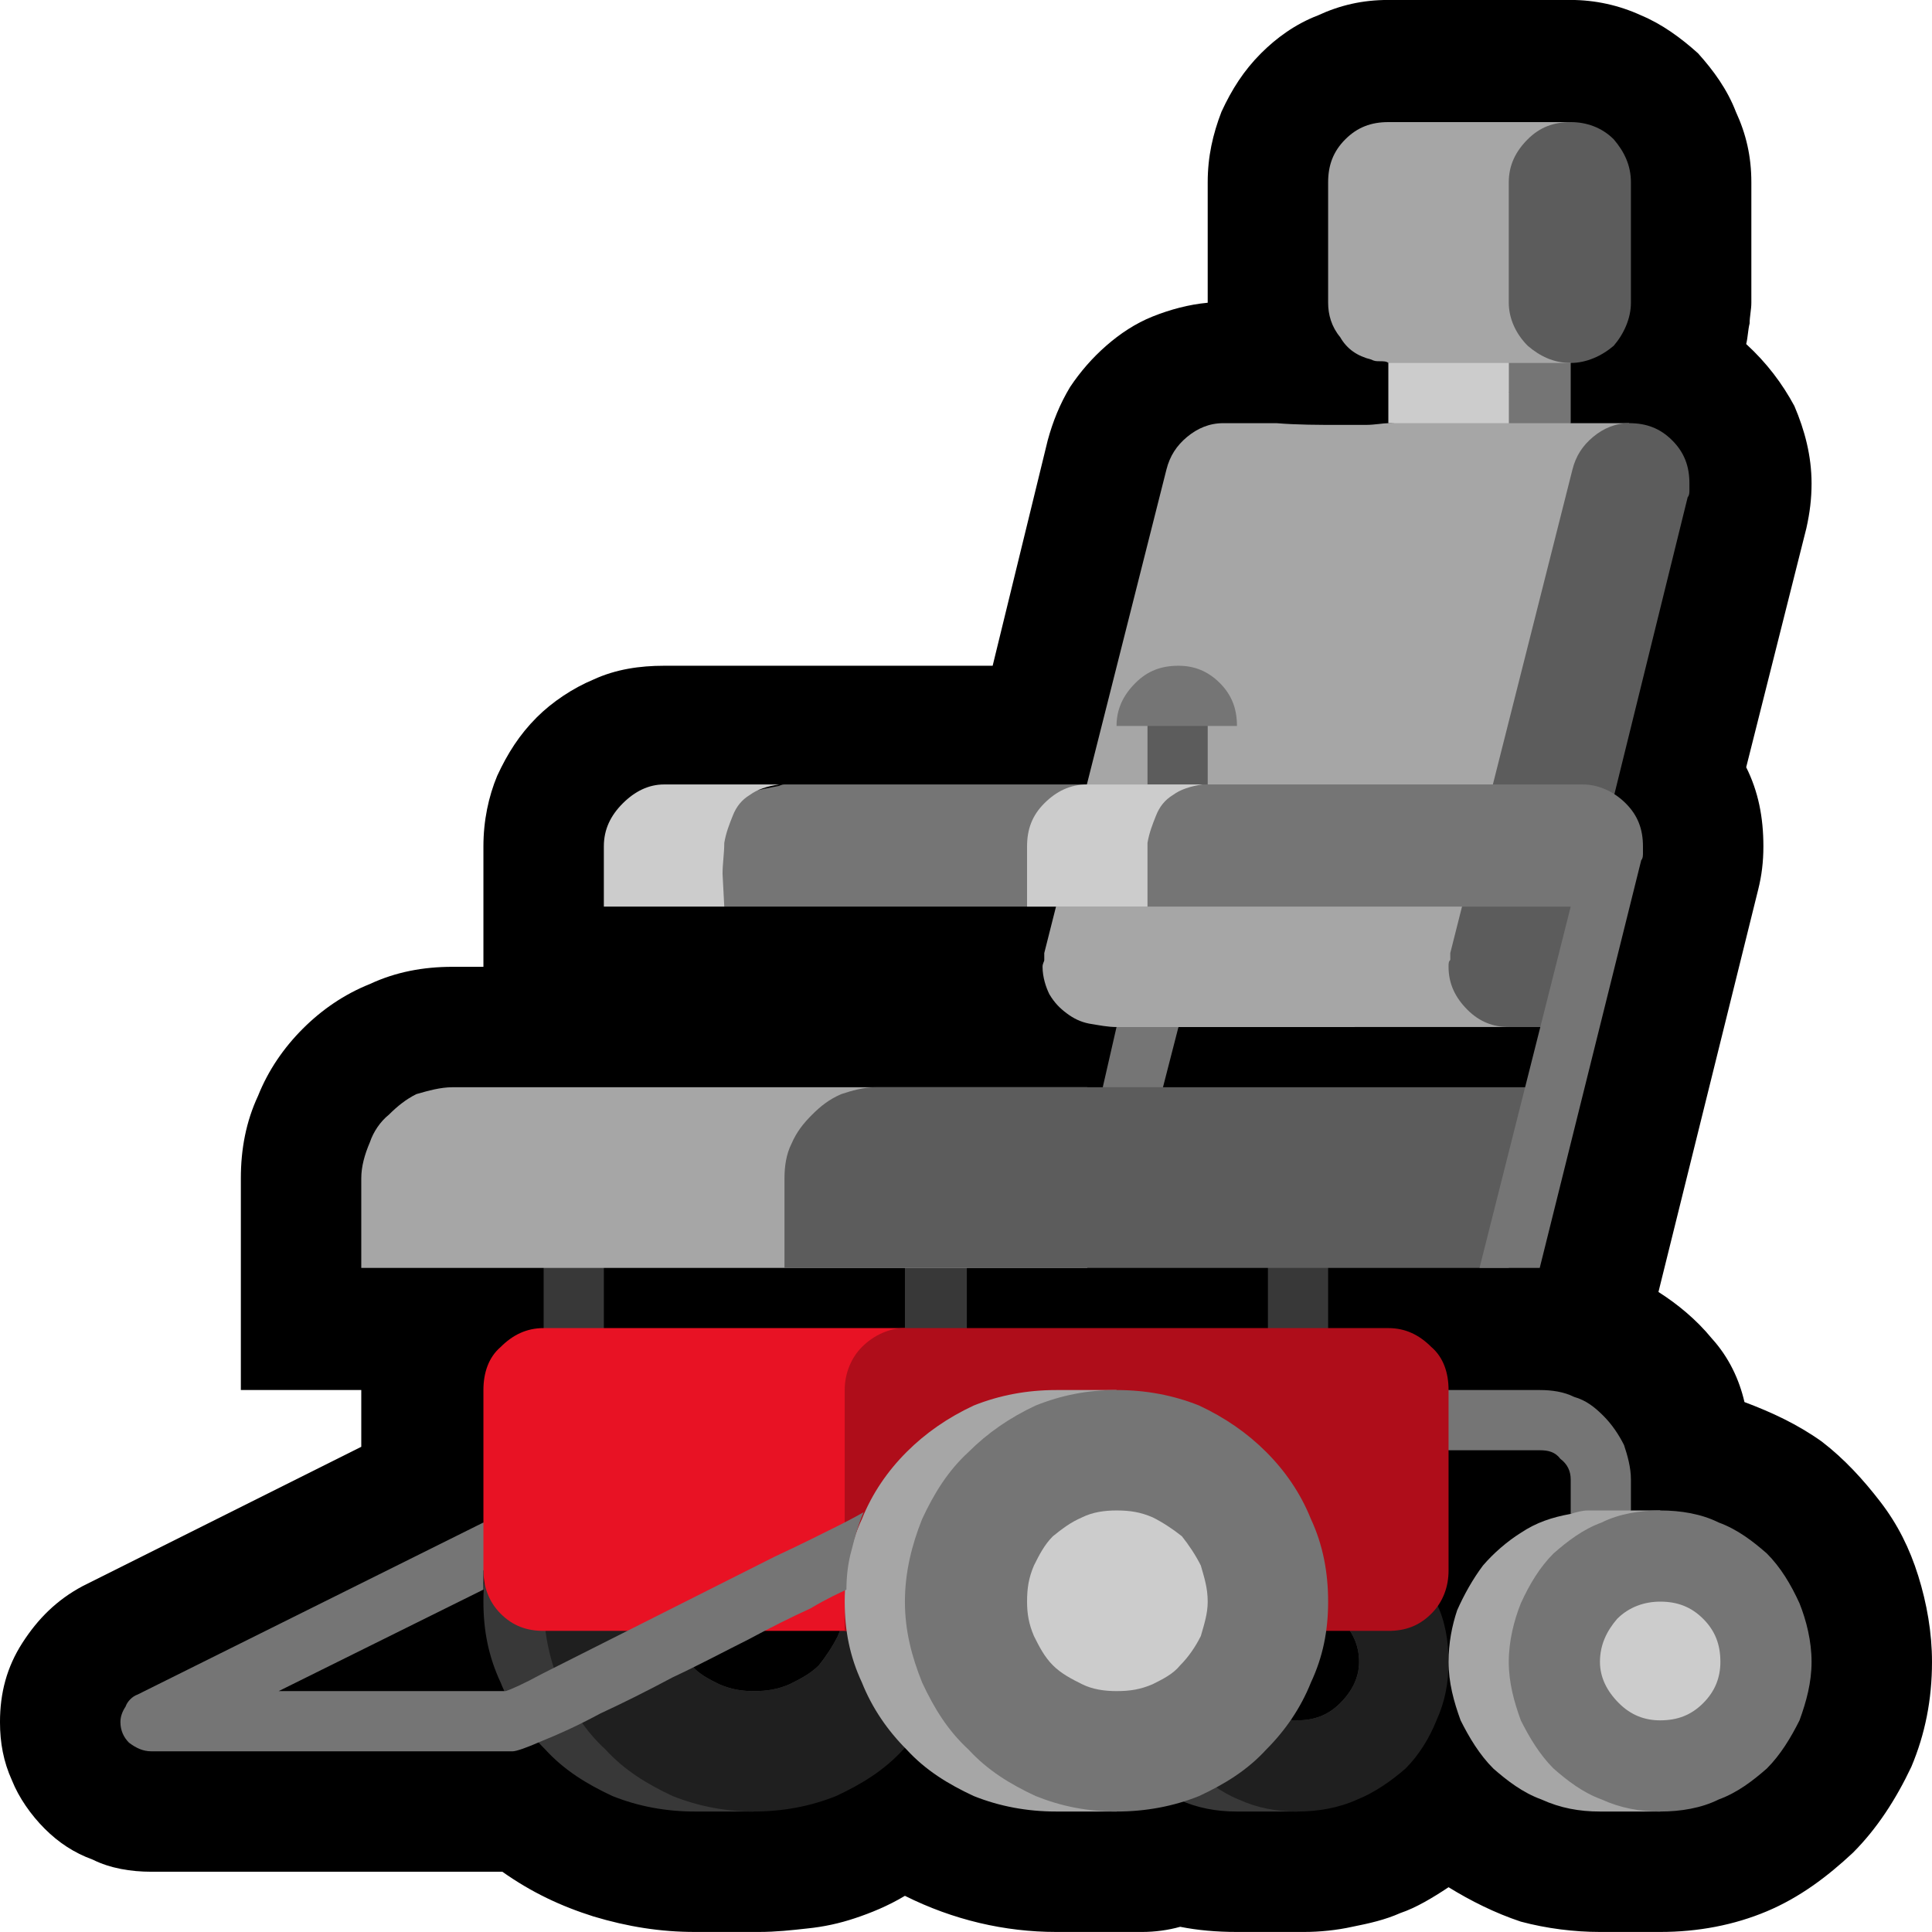 <?xml version="1.0" encoding="UTF-8" standalone="no"?>
<svg
   width="16.845"
   height="16.845"
   viewBox="0 0 16.845 16.845"
   version="1.1"
   xml:space="preserve"
   style="clip-rule:evenodd;fill-rule:evenodd;stroke-linejoin:round;stroke-miterlimit:2"
   id="svg20568"
   sodipodi:docname="emojis.svg"
   xmlns:inkscape="http://www.inkscape.org/namespaces/inkscape"
   xmlns:sodipodi="http://sodipodi.sourceforge.net/DTD/sodipodi-0.dtd"
   xmlns="http://www.w3.org/2000/svg"
   xmlns:svg="http://www.w3.org/2000/svg"><defs
     id="defs20572" /><sodipodi:namedview
     id="namedview20570"
     pagecolor="#505050"
     bordercolor="#eeeeee"
     borderopacity="1"
     inkscape:pageshadow="0"
     inkscape:pageopacity="0"
     inkscape:pagecheckerboard="0" /><g
     transform="matrix(0.24,0,0,0.24,-198.575,-675.967)"
     id="g20566"><g
       transform="matrix(62.5,0,0,62.5,819.583,2873.59)"
       id="g13526"><path
         d="M 1.055,0.21 C 1.04,0.21 1.024,0.208 1.009,0.204 0.994,0.199 0.98,0.192 0.967,0.184 0.958,0.19 0.948,0.196 0.939,0.199 0.93,0.203 0.921,0.205 0.911,0.207 0.902,0.209 0.892,0.21 0.883,0.21 c -0.01,0 -0.021,0 -0.032,0 H 0.844 C 0.832,0.21 0.821,0.209 0.811,0.207 0.804,0.209 0.796,0.21 0.789,0.21 c -0.008,0 -0.015,0 -0.023,0 H 0.739 C 0.709,0.21 0.679,0.203 0.651,0.189 0.641,0.195 0.631,0.199 0.622,0.202 0.613,0.205 0.604,0.207 0.594,0.208 0.585,0.209 0.576,0.21 0.566,0.21 H 0.529 C 0.509,0.21 0.49,0.207 0.47,0.201 0.451,0.195 0.434,0.187 0.417,0.175 H 0.213 C 0.201,0.175 0.189,0.173 0.179,0.168 0.168,0.164 0.159,0.158 0.151,0.15 0.143,0.142 0.136,0.132 0.132,0.122 0.127,0.111 0.125,0.1 0.125,0.088 0.125,0.071 0.129,0.056 0.138,0.042 0.147,0.028 0.158,0.017 0.173,0.009 l 0.162,-0.081 v -0.033 h -0.07 v -0.123 c 0,-0.017 0.003,-0.033 0.01,-0.048 0.006,-0.015 0.015,-0.028 0.026,-0.039 0.011,-0.011 0.024,-0.02 0.039,-0.026 0.015,-0.007 0.031,-0.01 0.048,-0.01 h 0.018 v -0.07 c 0,-0.015 0.003,-0.029 0.008,-0.041 0.006,-0.013 0.013,-0.024 0.023,-0.034 0.009,-0.009 0.021,-0.017 0.033,-0.022 0.013,-0.006 0.027,-0.008 0.041,-0.008 h 0.191 l 0.032,-0.131 c 0.003,-0.011 0.007,-0.021 0.013,-0.031 0.006,-0.009 0.013,-0.017 0.021,-0.024 0.008,-0.007 0.017,-0.013 0.027,-0.017 0.01,-0.004 0.021,-0.007 0.032,-0.008 v -0.07 c 0,-0.015 0.003,-0.028 0.008,-0.041 0.006,-0.013 0.013,-0.024 0.023,-0.034 0.009,-0.009 0.02,-0.017 0.033,-0.022 0.013,-0.006 0.026,-0.009 0.041,-0.009 h 0.106 c 0.014,0 0.028,0.003 0.041,0.009 0.012,0.005 0.023,0.013 0.033,0.022 0.009,0.01 0.017,0.021 0.022,0.034 0.006,0.013 0.009,0.026 0.009,0.041 v 0.07 c 0,0.004 -0.001,0.008 -0.001,0.012 -10e-4,0.004 -10e-4,0.008 -0.002,0.012 0.012,0.011 0.021,0.023 0.028,0.036 0.006,0.014 0.01,0.029 0.01,0.045 0,0.009 -10e-4,0.017 -0.003,0.026 L 1.14,-0.467 c 0.007,0.014 0.01,0.029 0.01,0.046 0,0.009 -10e-4,0.017 -0.003,0.025 l -0.058,0.234 c 0.011,0.007 0.022,0.016 0.031,0.027 0.01,0.011 0.016,0.024 0.019,0.037 0.016,0.006 0.031,0.013 0.045,0.023 0.013,0.01 0.024,0.022 0.034,0.035 0.01,0.013 0.017,0.027 0.022,0.043 0.005,0.016 0.008,0.033 0.008,0.05 0,0.022 -0.004,0.042 -0.012,0.061 C 1.227,0.133 1.216,0.15 1.202,0.164 1.187,0.178 1.171,0.19 1.152,0.198 1.133,0.206 1.112,0.21 1.09,0.21 Z"
         style="fill-rule:nonzero"
         id="path13508" /><path
         d="M 0.651,0.018 C 0.651,0.004 0.649,-0.009 0.645,-0.021 0.641,-0.034 0.635,-0.045 0.627,-0.055 0.619,-0.066 0.61,-0.075 0.599,-0.082 0.588,-0.09 0.576,-0.096 0.563,-0.1 V -0.105 H 0.529 c -0.017,0 -0.033,0.003 -0.048,0.009 -0.015,0.007 -0.028,0.016 -0.039,0.027 -0.011,0.011 -0.02,0.024 -0.026,0.039 -0.007,0.015 -0.01,0.031 -0.01,0.048 0,0.017 0.003,0.032 0.01,0.047 C 0.422,0.08 0.431,0.093 0.442,0.104 0.453,0.116 0.466,0.124 0.481,0.131 0.496,0.137 0.512,0.14 0.529,0.14 H 0.563 V 0.135 C 0.576,0.131 0.588,0.125 0.599,0.117 0.61,0.11 0.619,0.101 0.627,0.091 0.635,0.08 0.641,0.069 0.645,0.057 0.649,0.044 0.651,0.031 0.651,0.018 Z M 0.932,0.053 C 0.932,0.041 0.93,0.029 0.925,0.019 0.921,0.008 0.914,-0.002 0.906,-0.01 0.899,-0.017 0.889,-0.024 0.878,-0.028 0.868,-0.033 0.856,-0.035 0.844,-0.035 0.832,-0.035 0.821,-0.033 0.81,-0.028 0.8,-0.024 0.79,-0.017 0.782,-0.01 0.774,-0.002 0.768,0.008 0.764,0.019 0.759,0.029 0.757,0.041 0.757,0.053 c 0,0.012 0.002,0.023 0.007,0.034 0.004,0.01 0.01,0.02 0.018,0.028 C 0.79,0.122 0.8,0.129 0.81,0.133 0.821,0.138 0.832,0.14 0.844,0.14 H 0.879 V 0.133 C 0.895,0.126 0.908,0.115 0.918,0.101 0.927,0.086 0.932,0.07 0.932,0.053 Z M 0.616,0.018 c 0,0.007 -0.001,0.013 -0.004,0.02 C 0.609,0.044 0.605,0.05 0.601,0.055 0.596,0.06 0.59,0.063 0.584,0.066 0.577,0.069 0.571,0.07 0.563,0.07 0.556,0.07 0.55,0.069 0.543,0.066 0.537,0.063 0.531,0.06 0.527,0.055 0.522,0.05 0.518,0.044 0.515,0.038 0.513,0.031 0.511,0.025 0.511,0.018 c 0,-0.008 0.002,-0.014 0.004,-0.021 0.003,-0.006 0.007,-0.012 0.011,-0.017 0.005,-0.004 0.01,-0.008 0.017,-0.011 0.006,-0.003 0.013,-0.004 0.02,-0.004 0.008,0 0.014,0.001 0.021,0.004 0.006,0.003 0.012,0.007 0.017,0.011 0.005,0.005 0.008,0.011 0.011,0.017 0.003,0.007 0.004,0.013 0.004,0.021 z M 0.915,0.053 C 0.915,0.062 0.911,0.07 0.904,0.077 0.897,0.084 0.889,0.087 0.879,0.087 0.87,0.087 0.862,0.084 0.855,0.077 0.848,0.07 0.844,0.062 0.844,0.053 c 0,-0.01 0.004,-0.018 0.011,-0.025 0.007,-0.007 0.015,-0.01 0.024,-0.01 0.01,0 0.018,0.003 0.025,0.01 0.007,0.007 0.011,0.015 0.011,0.025 z M 0.476,-0.123 H 0.441 v -0.07 h 0.035 z m 0.211,0 H 0.651 v -0.07 h 0.036 z m 0.21,0 H 0.862 v -0.07 h 0.035 z"
         style="fill:#383838;fill-rule:nonzero"
         id="path13510" /><path
         d="m 0.879,-0.035 c 0.012,0 0.024,0.002 0.035,0.007 0.01,0.004 0.02,0.011 0.028,0.018 0.008,0.008 0.014,0.018 0.018,0.029 0.005,0.01 0.007,0.022 0.007,0.034 0,0.012 -0.002,0.023 -0.007,0.034 C 0.956,0.097 0.95,0.107 0.942,0.115 0.934,0.122 0.924,0.129 0.914,0.133 0.903,0.138 0.891,0.14 0.879,0.14 0.867,0.14 0.856,0.138 0.845,0.133 0.835,0.129 0.826,0.122 0.818,0.115 0.81,0.107 0.803,0.097 0.799,0.087 0.794,0.076 0.792,0.065 0.792,0.053 0.792,0.041 0.794,0.029 0.799,0.019 0.803,0.008 0.81,-0.002 0.818,-0.01 0.826,-0.017 0.835,-0.024 0.845,-0.028 0.856,-0.033 0.867,-0.035 0.879,-0.035 Z m 0,0.122 c 0.01,0 0.018,-0.003 0.025,-0.01 C 0.911,0.07 0.915,0.062 0.915,0.053 0.915,0.043 0.911,0.035 0.904,0.028 0.897,0.021 0.889,0.018 0.879,0.018 0.87,0.018 0.862,0.021 0.855,0.028 0.848,0.035 0.844,0.043 0.844,0.053 c 0,0.009 0.004,0.017 0.011,0.024 0.007,0.007 0.015,0.01 0.024,0.01 z M 0.563,-0.105 c 0.017,0 0.033,0.003 0.048,0.009 0.015,0.007 0.028,0.016 0.039,0.027 0.011,0.011 0.02,0.024 0.027,0.039 0.006,0.015 0.01,0.031 0.01,0.048 0,0.017 -0.004,0.032 -0.01,0.047 C 0.67,0.08 0.661,0.093 0.65,0.104 0.639,0.116 0.626,0.124 0.611,0.131 0.596,0.137 0.58,0.14 0.563,0.14 0.547,0.14 0.531,0.137 0.516,0.131 0.501,0.124 0.488,0.116 0.477,0.104 0.465,0.093 0.457,0.08 0.45,0.065 0.444,0.05 0.441,0.035 0.441,0.018 0.441,0.001 0.444,-0.015 0.45,-0.03 0.457,-0.045 0.465,-0.058 0.477,-0.069 0.488,-0.08 0.501,-0.089 0.516,-0.096 0.531,-0.102 0.547,-0.105 0.563,-0.105 Z m 0,0.175 C 0.571,0.07 0.577,0.069 0.584,0.066 0.59,0.063 0.596,0.06 0.601,0.055 0.605,0.05 0.609,0.044 0.612,0.038 0.615,0.031 0.616,0.025 0.616,0.018 0.616,0.01 0.615,0.004 0.612,-0.003 0.609,-0.009 0.606,-0.015 0.601,-0.02 0.596,-0.024 0.59,-0.028 0.584,-0.031 0.577,-0.034 0.571,-0.035 0.563,-0.035 c -0.007,0 -0.014,0.001 -0.02,0.004 C 0.536,-0.028 0.531,-0.024 0.526,-0.02 0.522,-0.015 0.518,-0.009 0.515,-0.003 0.513,0.004 0.511,0.01 0.511,0.018 c 0,0.007 0.002,0.013 0.004,0.02 C 0.518,0.044 0.522,0.05 0.527,0.055 0.531,0.06 0.537,0.063 0.543,0.066 0.55,0.069 0.556,0.07 0.563,0.07 Z"
         style="fill:#1f1f1f;fill-rule:nonzero"
         id="path13512" /><path
         d="M 0.757,0.035 H 0.441 C 0.431,0.035 0.423,0.032 0.416,0.025 0.409,0.018 0.406,0.009 0.406,0 L 0.398,-0.011 0.406,-0.028 v -0.077 c 0,-0.01 0.003,-0.019 0.01,-0.025 0.007,-0.007 0.015,-0.011 0.025,-0.011 h 0.21 z"
         style="fill:#e81224;fill-rule:nonzero"
         id="path13514" /><path
         d="M 0.932,0.035 H 0.616 v -0.14 c 0,-0.01 0.004,-0.019 0.01,-0.025 0.007,-0.007 0.016,-0.011 0.025,-0.011 h 0.281 c 0.01,0 0.018,0.004 0.025,0.011 0.007,0.006 0.01,0.015 0.01,0.025 L 0.982,-0.088 0.967,-0.07 V 0 c 0,0.009 -0.003,0.018 -0.01,0.025 -0.007,0.007 -0.015,0.01 -0.025,0.01 z"
         style="fill:#af0d1a;fill-rule:nonzero"
         id="path13516" /><path
         d="m 1.038,-0.842 v 0.14 l -0.036,0.017 0.036,0.018 h 0.034 l -0.07,0.351 H 0.81 L 0.79,-0.304 0.774,-0.316 c -0.005,0 -0.01,-0.001 -0.016,-0.002 C 0.753,-0.319 0.749,-0.321 0.745,-0.324 0.741,-0.327 0.738,-0.33 0.735,-0.335 0.733,-0.339 0.731,-0.345 0.731,-0.351 c 0,-0.002 0.001,-0.003 0.001,-0.004 0,-0.001 0,-0.003 0,-0.004 L 0.803,-0.64 c 0.002,-0.008 0.006,-0.014 0.012,-0.019 0.006,-0.005 0.013,-0.008 0.021,-0.008 0.008,0 0.018,0 0.031,0 0.012,0.001 0.025,0.001 0.036,0.001 0.006,0 0.012,0 0.016,0 0.005,0 0.01,-0.001 0.013,-0.001 0.004,0 0.009,-0.001 0.015,-0.003 0.006,-0.001 0.013,-0.003 0.02,-0.005 0.007,-0.001 0.013,-0.003 0.02,-0.005 0.006,-0.002 0.011,-0.004 0.015,-0.005 L 0.932,-0.702 C 0.931,-0.703 0.929,-0.703 0.927,-0.703 c -0.002,0 -0.003,0 -0.005,-0.001 C 0.914,-0.706 0.908,-0.71 0.904,-0.717 0.899,-0.723 0.897,-0.73 0.897,-0.737 v -0.07 c 0,-0.01 0.003,-0.018 0.01,-0.025 0.007,-0.007 0.015,-0.01 0.025,-0.01 z M 0.862,0.018 C 0.862,0.031 0.86,0.044 0.855,0.057 0.851,0.069 0.845,0.08 0.838,0.091 0.83,0.101 0.821,0.11 0.81,0.117 0.799,0.125 0.787,0.131 0.774,0.135 V 0.14 H 0.739 C 0.722,0.14 0.706,0.137 0.691,0.131 0.676,0.124 0.663,0.116 0.652,0.104 0.641,0.093 0.632,0.08 0.626,0.065 0.619,0.05 0.616,0.035 0.616,0.018 c 0,-0.017 0.003,-0.033 0.01,-0.048 0.006,-0.015 0.015,-0.028 0.026,-0.039 0.011,-0.011 0.024,-0.02 0.039,-0.027 0.015,-0.006 0.031,-0.009 0.048,-0.009 H 0.774 V -0.1 c 0.013,0.004 0.025,0.01 0.036,0.018 0.011,0.007 0.02,0.016 0.028,0.027 0.007,0.01 0.013,0.021 0.017,0.034 0.005,0.012 0.007,0.025 0.007,0.039 z M 0.757,-0.176 H 0.335 v -0.052 c 0,-0.007 0.002,-0.014 0.005,-0.021 0.002,-0.006 0.006,-0.012 0.011,-0.016 0.005,-0.005 0.01,-0.009 0.016,-0.012 0.007,-0.002 0.014,-0.004 0.021,-0.004 h 0.369 z m 0.333,0.148 c 0.016,0.007 0.029,0.018 0.038,0.033 0.01,0.014 0.015,0.03 0.015,0.048 0,0.017 -0.005,0.033 -0.015,0.048 C 1.119,0.115 1.106,0.126 1.09,0.133 V 0.14 H 1.055 C 1.043,0.14 1.032,0.138 1.021,0.133 1.01,0.129 1.001,0.122 0.993,0.115 0.985,0.107 0.979,0.097 0.974,0.087 0.97,0.076 0.967,0.065 0.967,0.053 0.967,0.042 0.969,0.032 0.972,0.023 0.976,0.014 0.981,0.005 0.987,-0.003 0.993,-0.01 1.001,-0.017 1.009,-0.022 1.018,-0.028 1.027,-0.031 1.038,-0.033 l 0.017,-0.014 0.018,0.012 H 1.09 Z"
         style="fill:#a6a6a6;fill-rule:nonzero"
         id="path13518" /><path
         d="M 1.002,-0.176 H 0.581 v -0.052 c 0,-0.007 0.001,-0.014 0.004,-0.02 0.003,-0.007 0.007,-0.012 0.012,-0.017 0.005,-0.005 0.01,-0.009 0.017,-0.012 0.006,-0.002 0.013,-0.004 0.02,-0.004 h 0.132 l 0.026,-0.01 0.009,0.01 H 1.02 Z M 1.03,-0.316 H 1.002 c -0.009,0 -0.017,-0.003 -0.024,-0.01 -0.007,-0.007 -0.011,-0.015 -0.011,-0.025 0,-0.002 0,-0.003 0.001,-0.004 0,-0.001 0,-0.003 0,-0.004 L 1.039,-0.64 c 0.002,-0.008 0.006,-0.014 0.012,-0.019 0.006,-0.005 0.013,-0.008 0.021,-0.008 0.01,0 0.018,0.003 0.025,0.01 0.007,0.007 0.01,0.015 0.01,0.025 0,0.001 0,0.003 0,0.004 0,0.001 0,0.003 -10e-4,0.004 z m 0.008,-0.386 c -0.01,0 -0.018,-0.004 -0.025,-0.01 C 1.006,-0.719 1.002,-0.728 1.002,-0.737 v -0.07 c 0,-0.01 0.004,-0.018 0.011,-0.025 0.007,-0.007 0.015,-0.01 0.025,-0.01 0.009,0 0.018,0.003 0.025,0.01 0.006,0.007 0.01,0.015 0.01,0.025 v 0.07 c 0,0.009 -0.004,0.018 -0.01,0.025 -0.007,0.006 -0.016,0.01 -0.025,0.01 z M 0.827,-0.448 H 0.792 V -0.5 h 0.035 z"
         style="fill:#5c5c5c;fill-rule:nonzero"
         id="path13520" /><path
         d="M 0.897,0.018 C 0.897,0.035 0.894,0.05 0.887,0.065 0.881,0.08 0.872,0.093 0.861,0.104 0.85,0.116 0.837,0.124 0.822,0.131 0.807,0.137 0.791,0.14 0.774,0.14 0.757,0.14 0.742,0.137 0.727,0.131 0.712,0.124 0.699,0.116 0.688,0.104 0.676,0.093 0.668,0.08 0.661,0.065 0.655,0.05 0.651,0.035 0.651,0.018 c 0,-0.017 0.004,-0.033 0.01,-0.048 0.007,-0.015 0.015,-0.028 0.027,-0.039 0.011,-0.011 0.024,-0.02 0.039,-0.027 0.015,-0.006 0.03,-0.009 0.047,-0.009 0.017,0 0.033,0.003 0.048,0.009 0.015,0.007 0.028,0.016 0.039,0.027 0.011,0.011 0.02,0.024 0.026,0.039 0.007,0.015 0.01,0.031 0.01,0.048 z M 1.045,-0.457 H 0.581 c -0.002,0 -0.003,0.001 -0.004,0.001 -0.005,0.001 -0.011,0.002 -0.018,0.004 -0.008,0.001 -0.015,0.004 -0.022,0.007 -0.007,0.003 -0.013,0.007 -0.018,0.011 -0.005,0.004 -0.008,0.008 -0.008,0.013 l 0.035,0.035 h 0.492 l -0.053,0.21 H 1.02 L 1.079,-0.413 C 1.08,-0.414 1.08,-0.416 1.08,-0.417 V -0.421 C 1.08,-0.431 1.077,-0.439 1.07,-0.446 1.063,-0.453 1.054,-0.457 1.045,-0.457 Z m 0.133,0.51 C 1.178,0.065 1.175,0.076 1.171,0.087 1.166,0.097 1.16,0.107 1.152,0.115 1.144,0.122 1.135,0.129 1.124,0.133 1.114,0.138 1.102,0.14 1.09,0.14 1.078,0.14 1.067,0.138 1.056,0.133 1.045,0.129 1.036,0.122 1.028,0.115 1.02,0.107 1.014,0.097 1.009,0.087 1.005,0.076 1.002,0.065 1.002,0.053 1.002,0.041 1.005,0.029 1.009,0.019 1.014,0.008 1.02,-0.002 1.028,-0.01 c 0.008,-0.007 0.017,-0.014 0.028,-0.018 0.01,-0.005 0.022,-0.007 0.034,-0.007 0.012,0 0.024,0.002 0.034,0.007 0.011,0.004 0.02,0.011 0.028,0.018 0.008,0.008 0.014,0.018 0.019,0.029 0.004,0.01 0.007,0.022 0.007,0.034 z M 0.419,0.07 H 0.287 L 0.406,0.011 v -0.039 l -0.201,0.1 C 0.202,0.073 0.199,0.076 0.198,0.079 0.196,0.082 0.195,0.085 0.195,0.088 0.195,0.093 0.197,0.097 0.2,0.1 0.204,0.103 0.208,0.105 0.213,0.105 h 0.21 C 0.425,0.105 0.431,0.103 0.44,0.099 0.45,0.095 0.461,0.09 0.474,0.083 0.487,0.077 0.501,0.07 0.516,0.062 0.531,0.055 0.546,0.047 0.56,0.04 0.573,0.033 0.585,0.027 0.596,0.022 0.606,0.016 0.613,0.013 0.617,0.011 c 0,-0.008 0.001,-0.016 0.003,-0.023 0.002,-0.008 0.004,-0.015 0.007,-0.022 0,0 -0.005,0.003 -0.015,0.008 -0.01,0.005 -0.022,0.011 -0.037,0.018 L 0.44,0.06 C 0.429,0.066 0.422,0.069 0.419,0.07 Z m 0.619,-0.103 c 0.003,-0.001 0.007,-0.002 0.01,-0.002 0.004,0 0.007,0 0.011,0 H 1.073 V -0.053 C 1.073,-0.06 1.071,-0.067 1.069,-0.073 1.066,-0.079 1.062,-0.085 1.057,-0.09 1.052,-0.095 1.047,-0.099 1.04,-0.101 1.034,-0.104 1.027,-0.105 1.02,-0.105 H 0.967 V -0.07 H 1.02 c 0.005,0 0.009,0.001 0.012,0.005 0.004,0.003 0.006,0.007 0.006,0.012 z M 0.844,-0.491 h -0.07 c 0,-0.01 0.004,-0.018 0.011,-0.025 0.007,-0.007 0.015,-0.01 0.025,-0.01 0.009,0 0.017,0.003 0.024,0.01 0.007,0.007 0.01,0.015 0.01,0.025 z m -0.07,0.175 -0.008,0.035 H 0.801 L 0.81,-0.316 Z M 1.038,-0.667 H 1.002 v -0.035 h 0.036 z"
         style="fill:#757575;fill-rule:nonzero"
         id="path13522" /><path
         d="m 0.827,0.018 c 0,0.007 -0.002,0.013 -0.004,0.02 C 0.82,0.044 0.816,0.05 0.811,0.055 0.807,0.06 0.801,0.063 0.795,0.066 0.788,0.069 0.782,0.07 0.774,0.07 0.767,0.07 0.76,0.069 0.754,0.066 0.748,0.063 0.742,0.06 0.737,0.055 0.732,0.05 0.729,0.044 0.726,0.038 0.723,0.031 0.722,0.025 0.722,0.018 c 0,-0.008 0.001,-0.014 0.004,-0.021 0.003,-0.006 0.006,-0.012 0.011,-0.017 0.005,-0.004 0.01,-0.008 0.017,-0.011 0.006,-0.003 0.013,-0.004 0.02,-0.004 0.008,0 0.014,0.001 0.021,0.004 0.006,0.003 0.012,0.007 0.017,0.011 0.004,0.005 0.008,0.011 0.011,0.017 0.002,0.007 0.004,0.013 0.004,0.021 z M 0.722,-0.421 c 0,-0.01 0.003,-0.018 0.01,-0.025 0.007,-0.007 0.015,-0.011 0.025,-0.011 h 0.067 c -0.007,0.001 -0.013,0.003 -0.017,0.006 -0.005,0.003 -0.008,0.007 -0.01,0.012 -0.002,0.005 -0.004,0.01 -0.005,0.016 0,0.006 0,0.012 0,0.018 v 0.019 h -0.07 z m -0.246,0 c 0,-0.01 0.004,-0.018 0.011,-0.025 0.007,-0.007 0.015,-0.011 0.024,-0.011 h 0.067 c -0.007,0.001 -0.013,0.003 -0.017,0.006 -0.005,0.003 -0.008,0.007 -0.01,0.012 -0.002,0.005 -0.004,0.01 -0.005,0.016 0,0.006 -0.001,0.012 -0.001,0.018 l 0.001,0.019 H 0.476 Z M 1.125,0.053 C 1.125,0.062 1.122,0.07 1.115,0.077 1.108,0.084 1.1,0.087 1.09,0.087 1.081,0.087 1.073,0.084 1.066,0.077 1.059,0.07 1.055,0.062 1.055,0.053 c 0,-0.01 0.004,-0.018 0.01,-0.025 0.007,-0.007 0.016,-0.01 0.025,-0.01 0.01,0 0.018,0.003 0.025,0.01 0.007,0.007 0.01,0.015 0.01,0.025 z m -0.193,-0.72 v -0.035 h 0.07 v 0.035 z"
         style="fill:#cccccc;fill-rule:nonzero"
         id="path13524" /></g></g></svg>
